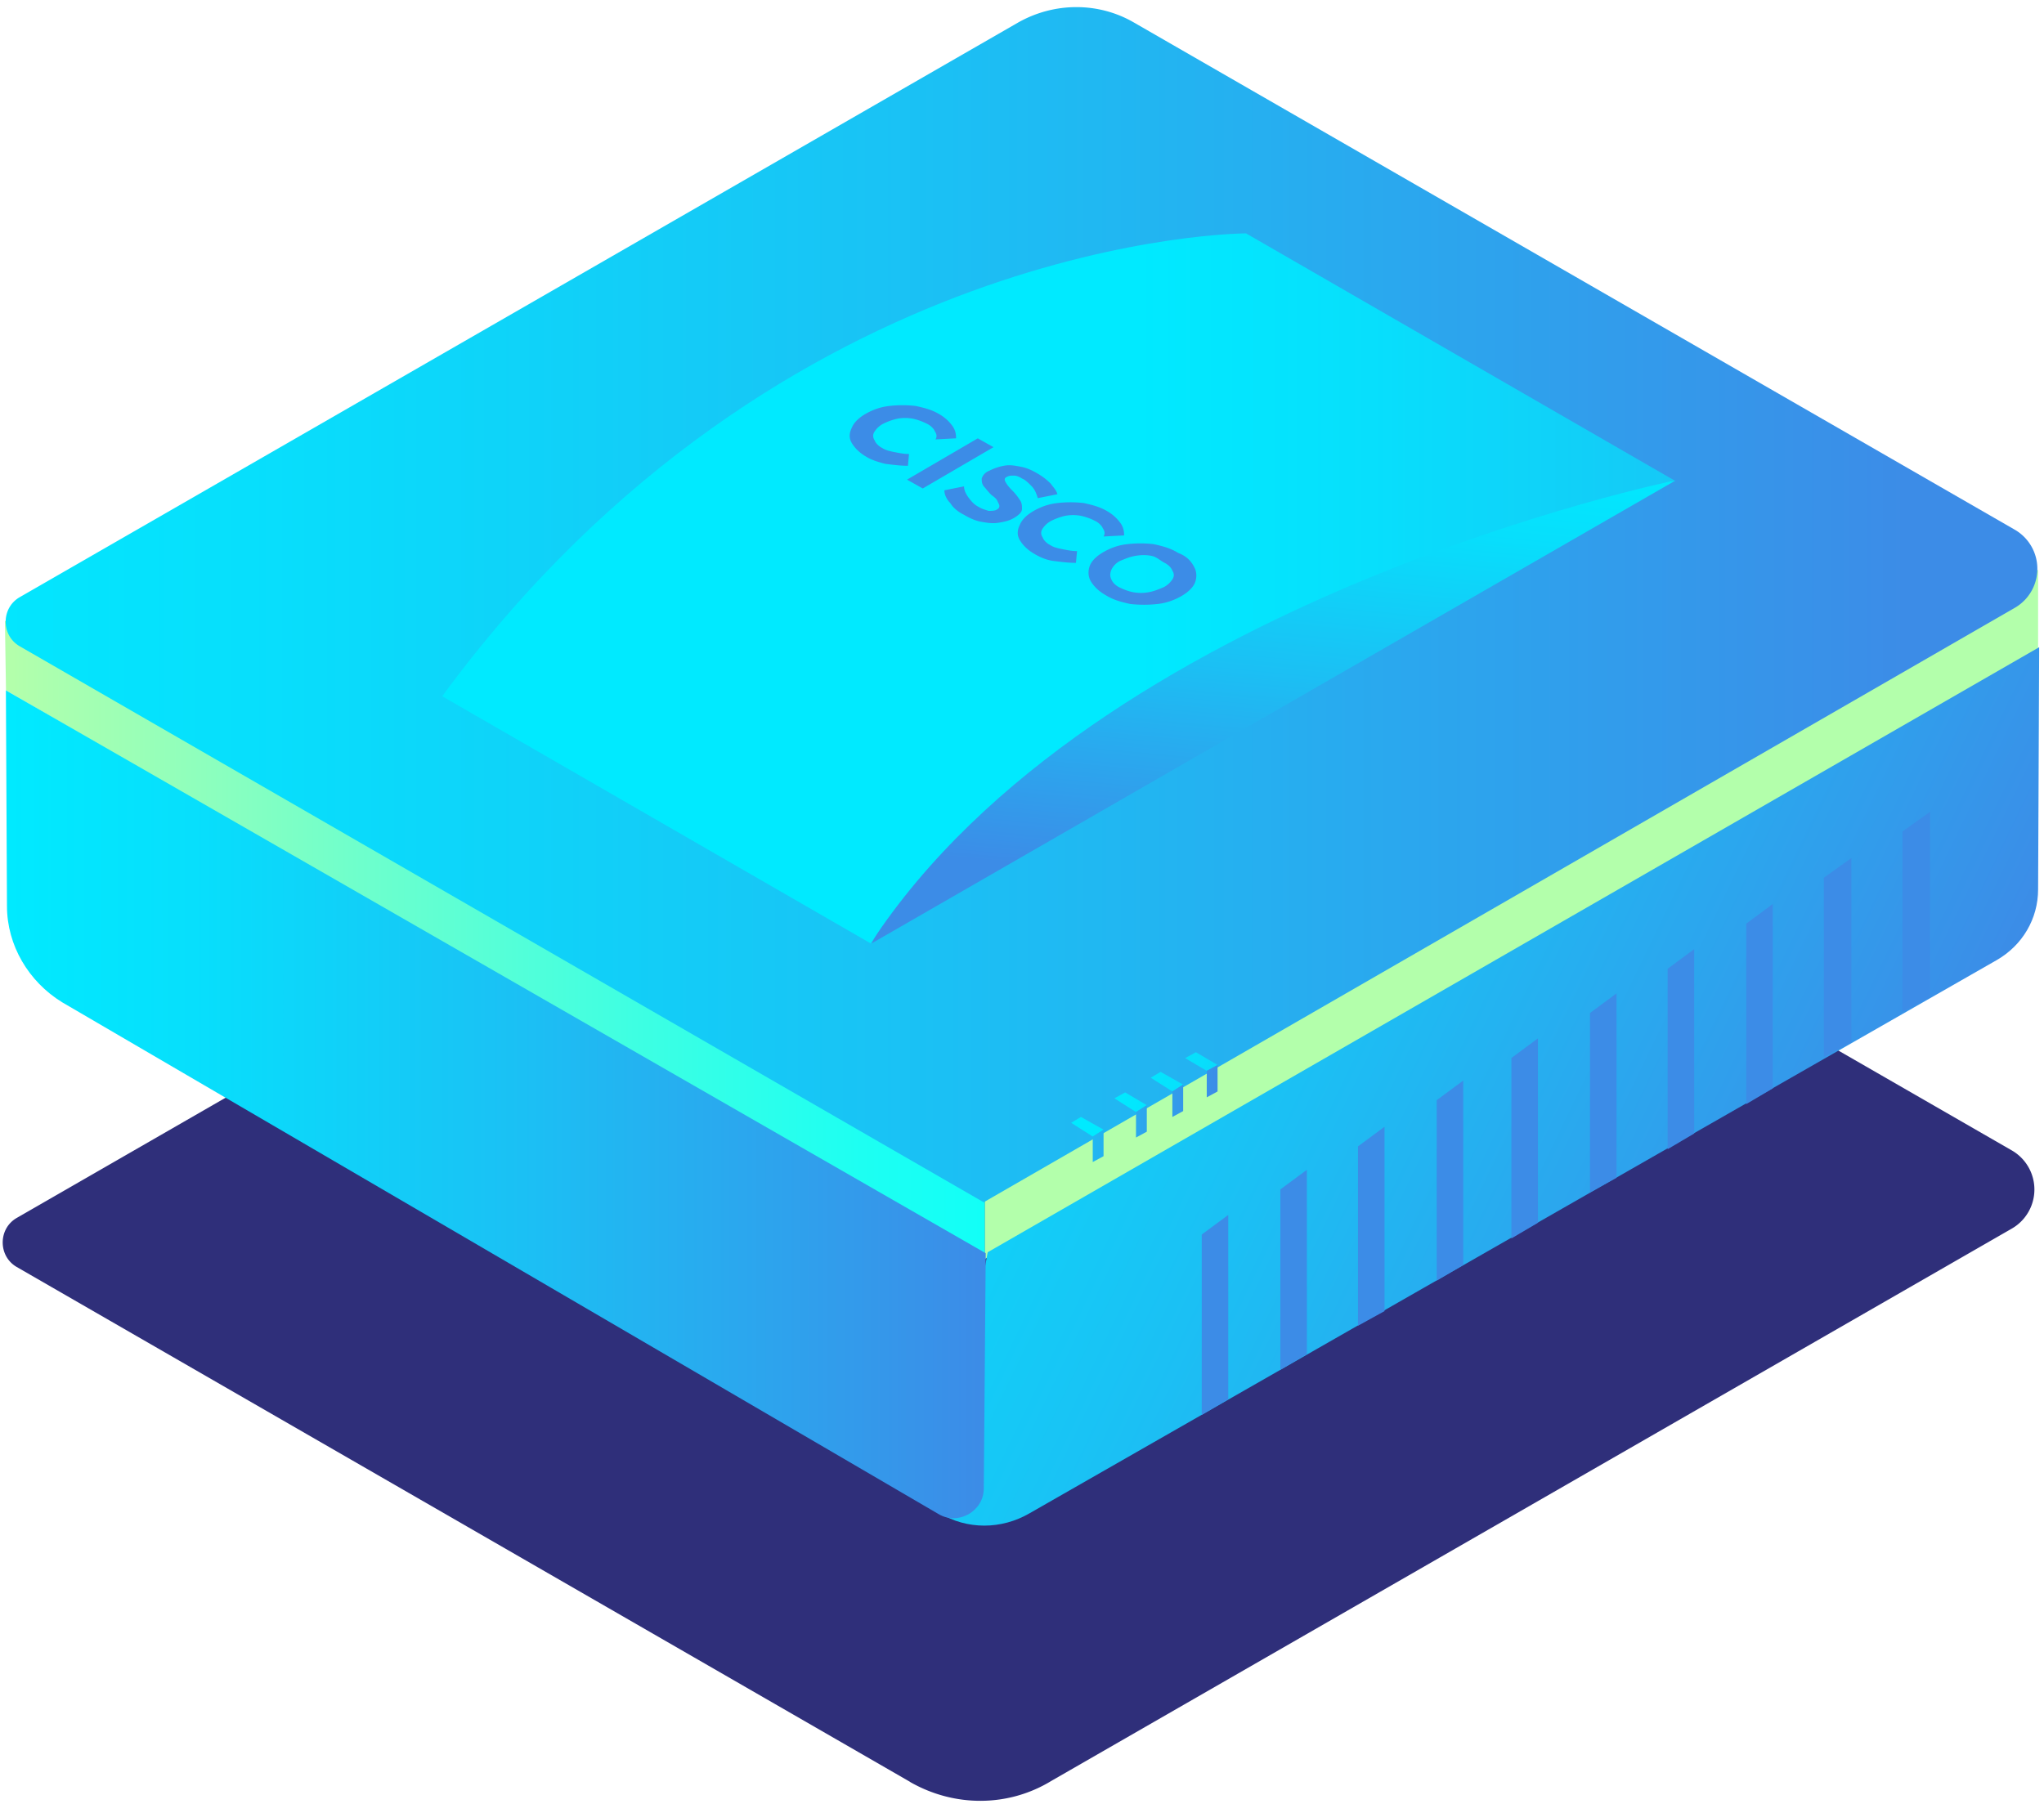<svg xmlns="http://www.w3.org/2000/svg" width="188" height="166"><defs><linearGradient x1="105.545%" y1="49.975%" x2="205.497%" y2="49.975%" id="A"><stop stop-color="#B3FFAB" offset=".538%"/><stop stop-color="#B1FFAC" offset="1.285%"/><stop stop-color="#6EFFCC" offset="36.23%"/><stop stop-color="#3CFFE3" offset="65.49%"/><stop stop-color="#1DFFF2" offset="87.6%"/><stop stop-color="#12FFF7" offset="100%"/></linearGradient><linearGradient x1="0.026%" y1="50.016%" x2="100.041%" y2="50.016%" id="B"><stop stop-color="#B3FFAB" offset=".538%"/><stop stop-color="#B1FFAC" offset="1.285%"/><stop stop-color="#6EFFCC" offset="36.23%"/><stop stop-color="#3CFFE3" offset="65.49%"/><stop stop-color="#1DFFF2" offset="87.6%"/><stop stop-color="#12FFF7" offset="100%"/></linearGradient><linearGradient x1="-23.835%" y1="20.833%" x2="87.385%" y2="64.03%" id="C"><stop stop-color="#00EAFF" offset="0%"/><stop stop-color="#07DFFC" offset="18.94%"/><stop stop-color="#1BC0F4" offset="52.68%"/><stop stop-color="#3A8FE8" offset="97.04%"/><stop stop-color="#3C8CE7" offset="99.46%"/></linearGradient><linearGradient x1="-0.035%" y1="49.987%" x2="100.065%" y2="49.987%" id="D"><stop stop-color="#00EAFF" offset="0%"/><stop stop-color="#07DFFC" offset="18.94%"/><stop stop-color="#1BC0F4" offset="52.68%"/><stop stop-color="#3A8FE8" offset="97.04%"/><stop stop-color="#3C8CE7" offset="99.46%"/></linearGradient><linearGradient x1="-6.362%" y1="49.989%" x2="93.673%" y2="49.989%" id="E"><stop stop-color="#00EAFF" offset="0%"/><stop stop-color="#07DFFC" offset="18.94%"/><stop stop-color="#1BC0F4" offset="52.68%"/><stop stop-color="#3A8FE8" offset="97.04%"/><stop stop-color="#3C8CE7" offset="99.46%"/></linearGradient><linearGradient x1="-201.23%" y1="-12.321%" x2="1056.345%" y2="300.179%" id="F"><stop stop-color="#00EAFF" offset="0%"/><stop stop-color="#07DFFC" offset="18.94%"/><stop stop-color="#1BC0F4" offset="52.68%"/><stop stop-color="#3A8FE8" offset="97.04%"/><stop stop-color="#3C8CE7" offset="99.46%"/></linearGradient><linearGradient x1="-1890.8%" y1="-221.742%" x2="110.136%" y2="57.63%" id="G"><stop stop-color="#00EAFF" offset="0%"/><stop stop-color="#07DFFC" offset="18.94%"/><stop stop-color="#1BC0F4" offset="52.68%"/><stop stop-color="#3A8FE8" offset="97.04%"/><stop stop-color="#3C8CE7" offset="99.46%"/></linearGradient><linearGradient x1="-105.933%" y1="12.9%" x2="1151.642%" y2="309.775%" id="H"><stop stop-color="#00EAFF" offset="0%"/><stop stop-color="#07DFFC" offset="18.94%"/><stop stop-color="#1BC0F4" offset="52.68%"/><stop stop-color="#3A8FE8" offset="97.04%"/><stop stop-color="#3C8CE7" offset="99.46%"/></linearGradient><linearGradient x1="-1686.727%" y1="-191.548%" x2="314.209%" y2="87.827%" id="I"><stop stop-color="#00EAFF" offset="0%"/><stop stop-color="#07DFFC" offset="18.94%"/><stop stop-color="#1BC0F4" offset="52.68%"/><stop stop-color="#3A8FE8" offset="97.04%"/><stop stop-color="#3C8CE7" offset="99.46%"/></linearGradient><linearGradient x1="-5.042%" y1="37.44%" x2="1252.533%" y2="334.315%" id="J"><stop stop-color="#00EAFF" offset="0%"/><stop stop-color="#07DFFC" offset="18.94%"/><stop stop-color="#1BC0F4" offset="52.68%"/><stop stop-color="#3A8FE8" offset="97.04%"/><stop stop-color="#3C8CE7" offset="99.46%"/></linearGradient><linearGradient x1="-1468.845%" y1="-160.897%" x2="532.091%" y2="118.482%" id="K"><stop stop-color="#00EAFF" offset="0%"/><stop stop-color="#07DFFC" offset="18.94%"/><stop stop-color="#1BC0F4" offset="52.68%"/><stop stop-color="#3A8FE8" offset="97.04%"/><stop stop-color="#3C8CE7" offset="99.46%"/></linearGradient><linearGradient x1="115.021%" y1="65.505%" x2="1372.597%" y2="362.38%" id="L"><stop stop-color="#00EAFF" offset="0%"/><stop stop-color="#07DFFC" offset="18.94%"/><stop stop-color="#1BC0F4" offset="52.68%"/><stop stop-color="#3A8FE8" offset="97.04%"/><stop stop-color="#3C8CE7" offset="99.46%"/></linearGradient><linearGradient x1="-1209.373%" y1="-124.818%" x2="791.564%" y2="154.558%" id="M"><stop stop-color="#00EAFF" offset="0%"/><stop stop-color="#07DFFC" offset="18.94%"/><stop stop-color="#1BC0F4" offset="52.68%"/><stop stop-color="#3A8FE8" offset="97.04%"/><stop stop-color="#3C8CE7" offset="99.46%"/></linearGradient><linearGradient x1="59.8%" y1="-10.548%" x2="43.806%" y2="87.62%" id="N"><stop stop-color="#00EAFF" offset="0%"/><stop stop-color="#07DFFC" offset="18.94%"/><stop stop-color="#1BC0F4" offset="52.68%"/><stop stop-color="#3A8FE8" offset="97.04%"/><stop stop-color="#3C8CE7" offset="99.46%"/></linearGradient><linearGradient x1="56.169%" y1="50.067%" x2="156.152%" y2="50.067%" id="O"><stop stop-color="#00EAFF" offset="0%"/><stop stop-color="#07DFFC" offset="18.94%"/><stop stop-color="#1BC0F4" offset="52.68%"/><stop stop-color="#3A8FE8" offset="97.04%"/><stop stop-color="#3C8CE7" offset="99.46%"/></linearGradient></defs><path d="M83.696 163.925L1.537 116.56c-1.717-.992-1.717-3.518 0-4.51l91.83-52.867c3.344-1.895 7.412-1.895 10.665 0l80.985 46.642a4.15 4.15 0 0 1 0 7.217l-88.306 50.792c-3.977 2.436-8.948 2.436-13.015.1z" fill="#2F2F7A"/><path d="M90.565 115.84l96.892-55.484v-7.94l-96.892 58z" fill="url(#A)"/><path d="M.452 57.108l.1 6.405 90.023 52.326v-5.413z" fill="url(#B)"/><path d="M86.408 139.205c2.53 1.534 5.694 1.534 8.315 0l88.938-50.883c2.35-1.353 3.796-3.79 3.796-6.496l.1-22.284-96.712 55.664-4.43 23.998z" fill="url(#C)"/><path d="M.542 63.513l.1 19.848c0 3.61 1.988 6.947 5.062 8.84l80.623 47.093c1.808 1.083 4.158-.27 4.158-2.346l.18-21.652L.542 63.513z" fill="url(#D)"/><path d="M90.475 110.607L1.808 59.453c-1.717-.992-1.717-3.518 0-4.51l91.83-52.867c3.344-1.895 7.412-1.895 10.665 0l80.985 46.642a4.15 4.15 0 0 1 0 7.217l-94.813 54.672z" fill="url(#E)"/><path d="M110 96.804l1.988 1.173-.994.54-1.988-1.173z" fill="url(#F)"/><path d="M110.993 98.518v2.436l.994-.54v-2.436z" fill="url(#G)"/><path d="M106.744 98.608l2.08 1.173-.994.632-1.988-1.263z" fill="url(#H)"/><path d="M107.83 100.412v2.346l.994-.54V99.78z" fill="url(#I)"/><path d="M103.49 100.502l1.988 1.173-.994.632-1.988-1.263z" fill="url(#J)"/><path d="M104.485 102.306v2.346l.994-.54v-2.436z" fill="url(#K)"/><path d="M99.423 102.758l2.08 1.173-.994.632-1.988-1.263z" fill="url(#L)"/><path d="M100.507 104.562v2.346l.994-.54v-2.436z" fill="url(#M)"/><path d="M154.106 44.207L80.17 86.79c-.1 0 19.433-36.358 73.935-42.583z" fill="url(#N)"/><path d="M80.08 86.79L40.673 64.054c31.273-42.583 73.935-42.583 73.935-42.583l39.408 22.735c.1 0-53.146 10.826-73.935 42.583z" fill="url(#O)"/><path d="M85.956 39.605a1.67 1.67 0 0 0-.723-.632c-.362-.18-.813-.36-1.265-.45a3.9 3.9 0 0 0-1.446 0 5.69 5.69 0 0 0-1.265.45c-.36.18-.633.45-.813.722s-.18.54 0 .812c.1.27.362.54.723.722.27.18.633.27 1.085.36s.904.18 1.356.18l-.1 1.083c-.723 0-1.446-.1-2.08-.18-.723-.18-1.265-.36-1.717-.632-.633-.36-1.085-.812-1.356-1.263s-.27-.902 0-1.443c.18-.45.633-.902 1.265-1.263s1.356-.632 2.17-.722a10.48 10.48 0 0 1 2.44 0c.813.18 1.537.36 2.26.812a3.85 3.85 0 0 1 1.085.992c.27.36.362.722.362 1.173l-1.898.1c.18-.27.1-.54-.1-.812zm3.977.722l1.446.812-6.508 3.8-1.446-.812zm4.88 4.33c-.27-.27-.542-.54-.813-.632-.27-.18-.542-.27-.723-.27-.27 0-.452 0-.633.1-.27.1-.27.27-.18.45s.27.45.633.812.542.632.723.902.18.54.18.812-.27.54-.723.812-.904.36-1.446.45-1.085 0-1.627-.1-1.085-.36-1.537-.632c-.542-.27-.994-.632-1.265-1.083-.362-.36-.542-.812-.542-1.173l1.808-.36c0 .36.18.722.452 1.083s.542.632.904.812c.27.18.633.27.904.36.27 0 .542 0 .723-.1s.27-.18.27-.36c0-.1-.1-.27-.18-.45s-.27-.36-.542-.54c-.362-.36-.542-.632-.723-.812-.18-.27-.18-.45-.18-.722.1-.27.27-.54.723-.722a4.77 4.77 0 0 1 1.356-.451c.542-.1.994 0 1.537.1s1.085.36 1.537.632a5.8 5.8 0 0 1 1.175.902c.27.36.542.632.633.992l-1.808.36c-.18-.632-.362-.902-.633-1.173zm6.598 3.88a1.67 1.67 0 0 0-.723-.632 5.25 5.25 0 0 0-1.265-.45 3.9 3.9 0 0 0-1.446 0 5.71 5.71 0 0 0-1.265.45c-.36.18-.633.45-.813.722s-.18.54 0 .812c.1.27.362.54.723.722.27.18.633.27 1.085.36s.904.18 1.356.18l-.1 1.083c-.723 0-1.446-.1-2.08-.18s-1.265-.36-1.717-.632c-.633-.36-1.085-.812-1.356-1.263s-.27-.902 0-1.443c.18-.45.633-.902 1.265-1.263s1.356-.632 2.17-.722a10.51 10.51 0 0 1 2.44 0c.813.18 1.537.36 2.26.812a3.85 3.85 0 0 1 1.085.992c.27.36.362.722.362 1.173l-1.898.1c.18-.27.1-.54-.1-.812zm8.407 3.6c.27.45.27.992.1 1.443s-.633.902-1.265 1.263-1.356.632-2.17.722a11.29 11.29 0 0 1-2.53 0c-.813-.18-1.537-.36-2.26-.812-.633-.36-1.085-.812-1.356-1.263s-.27-.992-.1-1.443.633-.902 1.265-1.263 1.356-.632 2.17-.722a10.48 10.48 0 0 1 2.44 0c.813.18 1.537.36 2.26.812.723.27 1.175.722 1.446 1.263zm-3.887-.992c-.452-.1-.994-.1-1.537 0s-.904.27-1.356.45a1.77 1.77 0 0 0-.813.812c-.1.27-.18.54 0 .902.1.27.362.54.723.722s.813.36 1.265.45a3.9 3.9 0 0 0 1.446 0c.542-.1.904-.27 1.356-.45a2.11 2.11 0 0 0 .813-.722c.18-.272.18-.54 0-.812-.1-.27-.362-.54-.723-.722s-.723-.54-1.175-.632zm4.6 79.03v-16.6l2.44-1.804v16.96zm7.23-4.15v-16.6l2.44-1.804v16.96zm7.142-4.06v-16.5l2.44-1.804v16.96zm7.24-4.15v-16.6l2.44-1.804v16.96zm6.87-3.88v-16.6l2.44-1.804v16.96zm7.23-4.24v-16.5l2.44-1.804v16.96zm7.14-3.97v-16.6l2.44-1.804v16.96zm7.23-4.15v-16.6l2.44-1.804v16.96zm7.14-4.33v-16.5l2.53-1.804V95.9zm7.232-4.15v-16.6l2.53-1.804v17.05z" fill="#3C8CE7"/></svg>